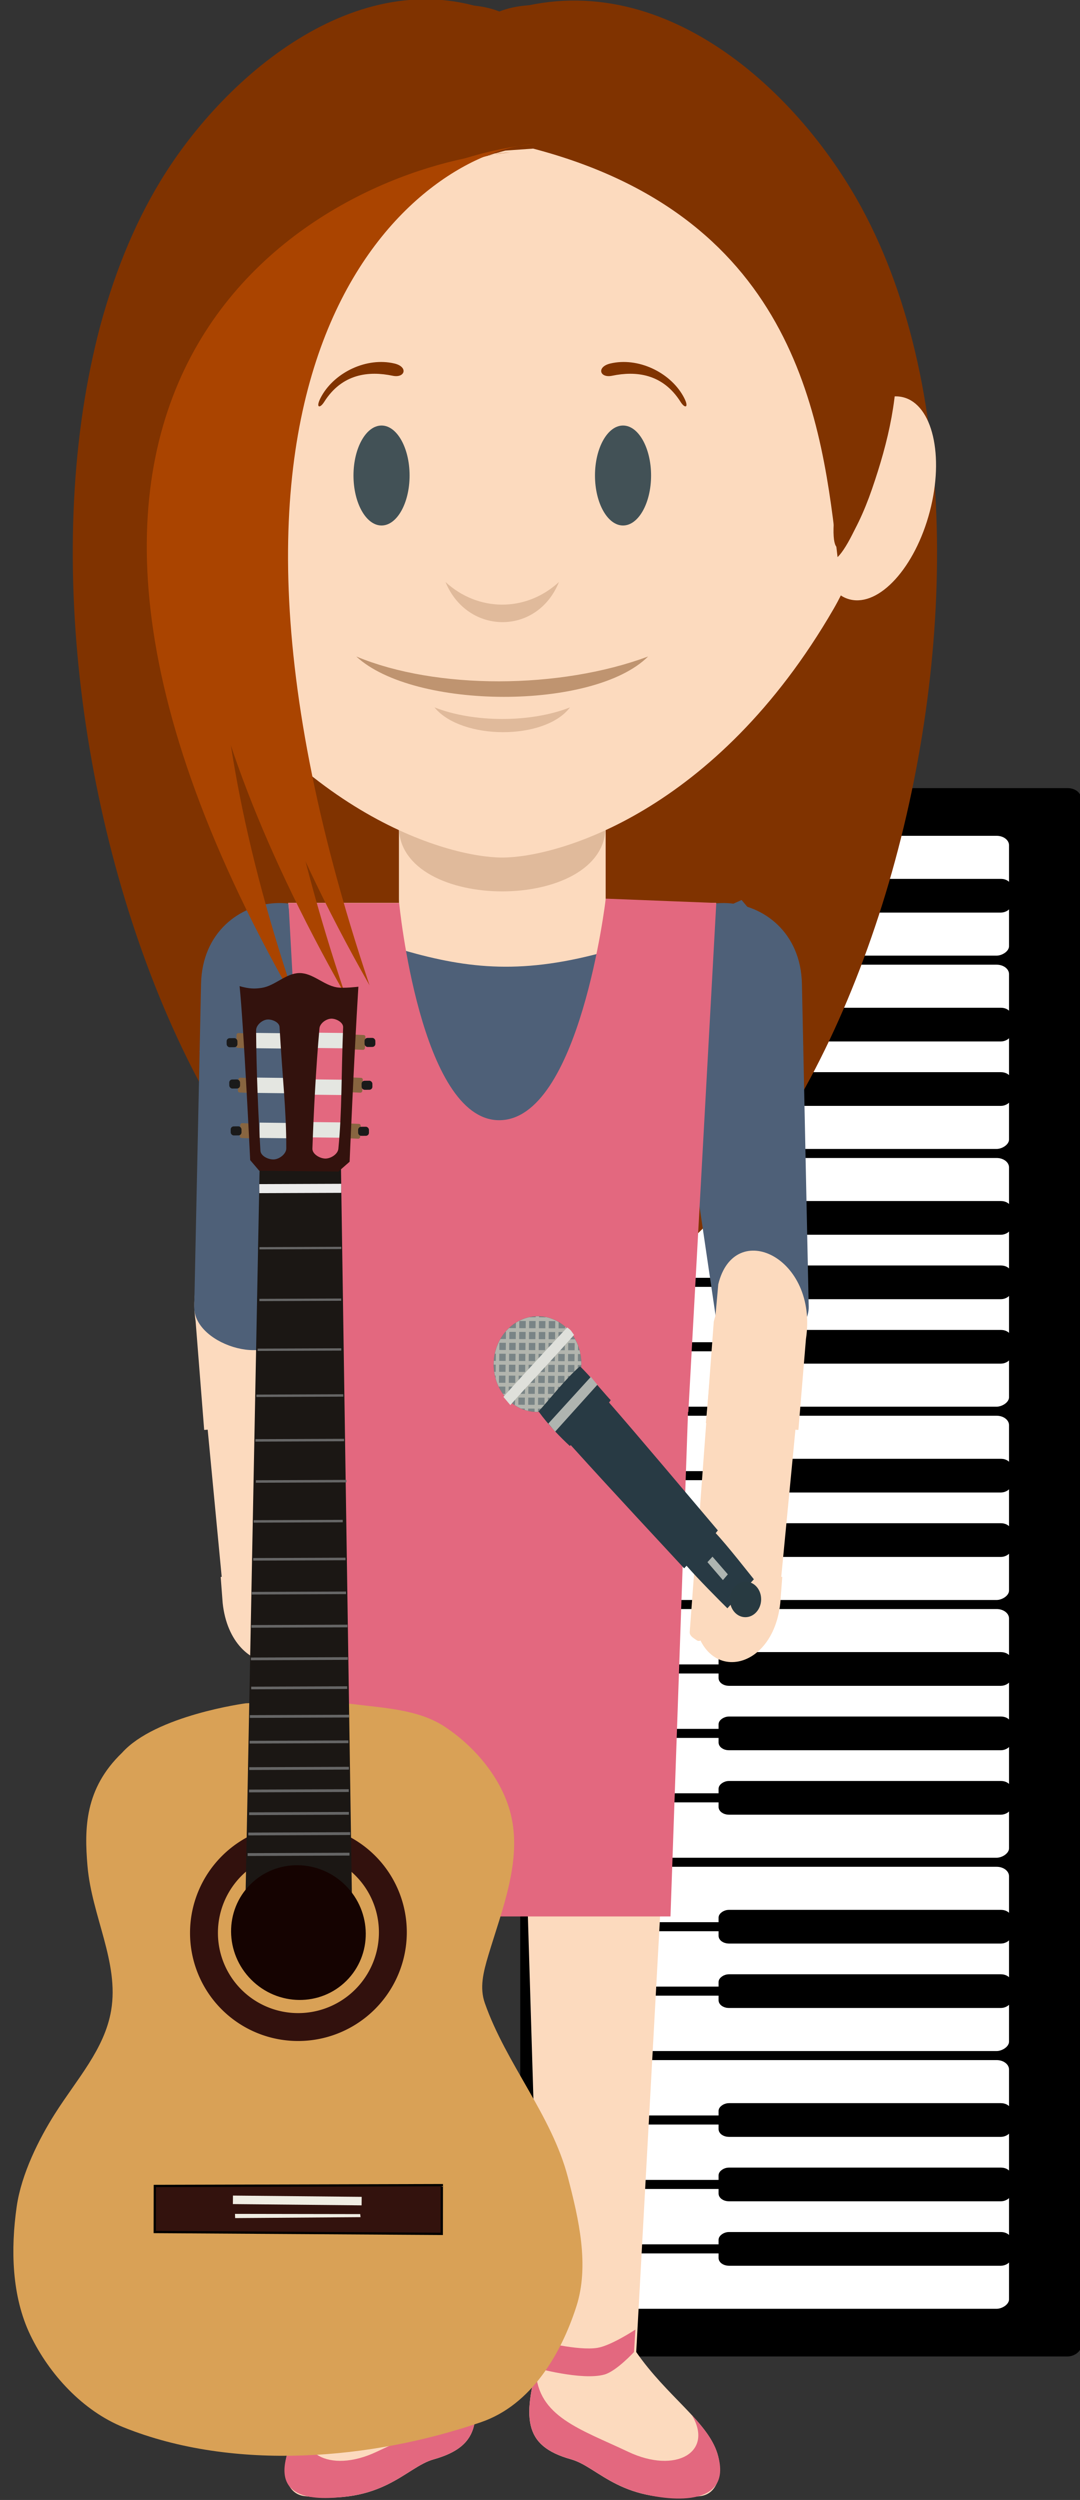 <?xml version="1.0" encoding="UTF-8" standalone="no"?>
<!-- Created with Inkscape (http://www.inkscape.org/) -->

<svg
   xmlns:dc="http://purl.org/dc/elements/1.1/"
   xmlns:cc="http://creativecommons.org/ns#"
   xmlns:rdf="http://www.w3.org/1999/02/22-rdf-syntax-ns#"
   xmlns:svg="http://www.w3.org/2000/svg"
   xmlns="http://www.w3.org/2000/svg"
   xmlns:sodipodi="http://sodipodi.sourceforge.net/DTD/sodipodi-0.dtd"
   xmlns:inkscape="http://www.inkscape.org/namespaces/inkscape"
   width="28.357mm"
   height="65.617mm"
   viewBox="0 0 28.357 65.617"
   version="1.1"
   id="svg8"
   inkscape:version="0.92.1 r"
   sodipodi:docname="lorena.svg"
   inkscape:export-filename="/home/fundacion/Documentos/linda/Megamente/img/quien-soy/ejercicio16/lorena.png"
   inkscape:export-xdpi="96"
   inkscape:export-ydpi="96">
  <rect x="0" y="0" width="28.357" height="65.617" fill="#333333" stroke="none"/>
  <defs
     id="defs2" />
  <sodipodi:namedview
     id="base"
     pagecolor="#ffffff"
     bordercolor="#666666"
     borderopacity="1.0"
     inkscape:pageopacity="0.0"
     inkscape:pageshadow="2"
     inkscape:zoom="1.4142136"
     inkscape:cx="-210.1882"
     inkscape:cy="140.06331"
     inkscape:document-units="mm"
     inkscape:current-layer="layer1"
     showgrid="false"
     fit-margin-top="0"
     fit-margin-left="0"
     fit-margin-right="0"
     fit-margin-bottom="0"
     inkscape:window-width="1366"
     inkscape:window-height="699"
     inkscape:window-x="0"
     inkscape:window-y="32"
     inkscape:window-maximized="1" />
  <g
     inkscape:label="Capa 1"
     inkscape:groupmode="layer"
     id="layer1"
     transform="translate(-38.001,-110.775)">
    <g
       transform="matrix(0.282,0,0,0.282,61.626,39.065)"
       id="layer1-6"
       inkscape:label="Capa 1" />
    <g
       transform="matrix(0.282,0,0,0.282,-56.857,25.696)"
       id="layer1-60"
       inkscape:label="Capa 1" />
    <g
       id="g2882"
       transform="matrix(0.732,0,0,0.732,10.176,47.235)"
       style="stroke-width:0.597">
      <g
         inkscape:label="Capa 1"
         id="layer1-1"
         transform="matrix(0.492,0,0,0.375,-33.651,77.961)"
         style="stroke-width:0.597">
        <g
           id="g4572"
           transform="matrix(0,1.085,-1.085,0,342.264,-37.655)"
           inkscape:export-xdpi="90"
           inkscape:export-ydpi="90"
           style="stroke-width:0.597">
          <rect
             ry="0.895"
             y="108.568"
             x="125.893"
             height="37.679"
             width="138.214"
             id="rect4147"
             style="opacity:1;fill:#000000;fill-opacity:1;stroke:none;stroke-width:2.387;stroke-linejoin:round;stroke-miterlimit:4;stroke-dasharray:none;stroke-dashoffset:0;stroke-opacity:1" />
          <rect
             ry="0.98"
             y="113.255"
             x="129.946"
             height="32.232"
             width="5.179"
             id="rect4149"
             style="opacity:1;fill:#ffffff;fill-opacity:1;stroke:#000000;stroke-width:0.298;stroke-linejoin:round;stroke-miterlimit:4;stroke-dasharray:none;stroke-dashoffset:0;stroke-opacity:1" />
          <rect
             ry="0.98"
             y="113.255"
             x="135.625"
             height="32.232"
             width="5.179"
             id="rect4149-3"
             style="opacity:1;fill:#ffffff;fill-opacity:1;stroke:#000000;stroke-width:0.298;stroke-linejoin:round;stroke-miterlimit:4;stroke-dasharray:none;stroke-dashoffset:0;stroke-opacity:1" />
          <rect
             ry="0.98"
             y="113.255"
             x="141.304"
             height="32.232"
             width="5.179"
             id="rect4149-6"
             style="opacity:1;fill:#ffffff;fill-opacity:1;stroke:#000000;stroke-width:0.298;stroke-linejoin:round;stroke-miterlimit:4;stroke-dasharray:none;stroke-dashoffset:0;stroke-opacity:1" />
          <rect
             ry="0.98"
             y="113.255"
             x="146.982"
             height="32.232"
             width="5.179"
             id="rect4149-7"
             style="opacity:1;fill:#ffffff;fill-opacity:1;stroke:#000000;stroke-width:0.298;stroke-linejoin:round;stroke-miterlimit:4;stroke-dasharray:none;stroke-dashoffset:0;stroke-opacity:1" />
          <rect
             ry="0.98"
             y="113.255"
             x="152.661"
             height="32.232"
             width="5.179"
             id="rect4149-7-5"
             style="opacity:1;fill:#ffffff;fill-opacity:1;stroke:#000000;stroke-width:0.298;stroke-linejoin:round;stroke-miterlimit:4;stroke-dasharray:none;stroke-dashoffset:0;stroke-opacity:1" />
          <rect
             ry="0.98"
             y="113.255"
             x="158.339"
             height="32.232"
             width="5.179"
             id="rect4149-7-6"
             style="opacity:1;fill:#ffffff;fill-opacity:1;stroke:#000000;stroke-width:0.298;stroke-linejoin:round;stroke-miterlimit:4;stroke-dasharray:none;stroke-dashoffset:0;stroke-opacity:1" />
          <rect
             ry="0.98"
             y="113.255"
             x="164.018"
             height="32.232"
             width="5.179"
             id="rect4149-7-2"
             style="opacity:1;fill:#ffffff;fill-opacity:1;stroke:#000000;stroke-width:0.298;stroke-linejoin:round;stroke-miterlimit:4;stroke-dasharray:none;stroke-dashoffset:0;stroke-opacity:1" />
          <rect
             ry="0.98"
             y="113.255"
             x="169.696"
             height="32.232"
             width="5.179"
             id="rect4149-7-9"
             style="opacity:1;fill:#ffffff;fill-opacity:1;stroke:#000000;stroke-width:0.298;stroke-linejoin:round;stroke-miterlimit:4;stroke-dasharray:none;stroke-dashoffset:0;stroke-opacity:1" />
          <rect
             ry="0.98"
             y="113.255"
             x="175.375"
             height="32.232"
             width="5.179"
             id="rect4149-7-1"
             style="opacity:1;fill:#ffffff;fill-opacity:1;stroke:#000000;stroke-width:0.298;stroke-linejoin:round;stroke-miterlimit:4;stroke-dasharray:none;stroke-dashoffset:0;stroke-opacity:1" />
          <rect
             ry="0.98"
             y="113.255"
             x="181.054"
             height="32.232"
             width="5.179"
             id="rect4149-7-27"
             style="opacity:1;fill:#ffffff;fill-opacity:1;stroke:#000000;stroke-width:0.298;stroke-linejoin:round;stroke-miterlimit:4;stroke-dasharray:none;stroke-dashoffset:0;stroke-opacity:1" />
          <rect
             ry="0.98"
             y="113.255"
             x="186.732"
             height="32.232"
             width="5.179"
             id="rect4149-7-0"
             style="opacity:1;fill:#ffffff;fill-opacity:1;stroke:#000000;stroke-width:0.298;stroke-linejoin:round;stroke-miterlimit:4;stroke-dasharray:none;stroke-dashoffset:0;stroke-opacity:1" />
          <rect
             ry="0.98"
             y="113.255"
             x="192.411"
             height="32.232"
             width="5.179"
             id="rect4149-7-93"
             style="opacity:1;fill:#ffffff;fill-opacity:1;stroke:#000000;stroke-width:0.298;stroke-linejoin:round;stroke-miterlimit:4;stroke-dasharray:none;stroke-dashoffset:0;stroke-opacity:1" />
          <rect
             ry="0.98"
             y="113.255"
             x="198.089"
             height="32.232"
             width="5.179"
             id="rect4149-7-60"
             style="opacity:1;fill:#ffffff;fill-opacity:1;stroke:#000000;stroke-width:0.298;stroke-linejoin:round;stroke-miterlimit:4;stroke-dasharray:none;stroke-dashoffset:0;stroke-opacity:1" />
          <rect
             ry="0.98"
             y="113.255"
             x="203.768"
             height="32.232"
             width="5.179"
             id="rect4149-7-62"
             style="opacity:1;fill:#ffffff;fill-opacity:1;stroke:#000000;stroke-width:0.298;stroke-linejoin:round;stroke-miterlimit:4;stroke-dasharray:none;stroke-dashoffset:0;stroke-opacity:1" />
          <rect
             ry="0.98"
             y="113.255"
             x="209.446"
             height="32.232"
             width="5.179"
             id="rect4149-7-61"
             style="opacity:1;fill:#ffffff;fill-opacity:1;stroke:#000000;stroke-width:0.298;stroke-linejoin:round;stroke-miterlimit:4;stroke-dasharray:none;stroke-dashoffset:0;stroke-opacity:1" />
          <rect
             ry="0.98"
             y="113.255"
             x="215.125"
             height="32.232"
             width="5.179"
             id="rect4149-7-8"
             style="opacity:1;fill:#ffffff;fill-opacity:1;stroke:#000000;stroke-width:0.298;stroke-linejoin:round;stroke-miterlimit:4;stroke-dasharray:none;stroke-dashoffset:0;stroke-opacity:1" />
          <rect
             ry="0.98"
             y="113.255"
             x="220.804"
             height="32.232"
             width="5.179"
             id="rect4149-7-7"
             style="opacity:1;fill:#ffffff;fill-opacity:1;stroke:#000000;stroke-width:0.298;stroke-linejoin:round;stroke-miterlimit:4;stroke-dasharray:none;stroke-dashoffset:0;stroke-opacity:1" />
          <rect
             ry="0.98"
             y="113.255"
             x="226.482"
             height="32.232"
             width="5.179"
             id="rect4149-7-92"
             style="opacity:1;fill:#ffffff;fill-opacity:1;stroke:#000000;stroke-width:0.298;stroke-linejoin:round;stroke-miterlimit:4;stroke-dasharray:none;stroke-dashoffset:0;stroke-opacity:1" />
          <rect
             ry="0.98"
             y="113.255"
             x="232.161"
             height="32.232"
             width="5.179"
             id="rect4149-7-02"
             style="opacity:1;fill:#ffffff;fill-opacity:1;stroke:#000000;stroke-width:0.298;stroke-linejoin:round;stroke-miterlimit:4;stroke-dasharray:none;stroke-dashoffset:0;stroke-opacity:1" />
          <rect
             ry="0.98"
             y="113.255"
             x="237.839"
             height="32.232"
             width="5.179"
             id="rect4149-7-3"
             style="opacity:1;fill:#ffffff;fill-opacity:1;stroke:#000000;stroke-width:0.298;stroke-linejoin:round;stroke-miterlimit:4;stroke-dasharray:none;stroke-dashoffset:0;stroke-opacity:1" />
          <rect
             ry="0.98"
             y="113.255"
             x="243.518"
             height="32.232"
             width="5.179"
             id="rect4149-7-75"
             style="opacity:1;fill:#ffffff;fill-opacity:1;stroke:#000000;stroke-width:0.298;stroke-linejoin:round;stroke-miterlimit:4;stroke-dasharray:none;stroke-dashoffset:0;stroke-opacity:1" />
          <rect
             ry="0.98"
             y="113.255"
             x="249.196"
             height="32.232"
             width="5.179"
             id="rect4149-7-922"
             style="opacity:1;fill:#ffffff;fill-opacity:1;stroke:#000000;stroke-width:0.298;stroke-linejoin:round;stroke-miterlimit:4;stroke-dasharray:none;stroke-dashoffset:0;stroke-opacity:1" />
          <rect
             ry="0.98"
             y="113.255"
             x="254.875"
             height="32.232"
             width="5.179"
             id="rect4149-7-89"
             style="opacity:1;fill:#ffffff;fill-opacity:1;stroke:#000000;stroke-width:0.298;stroke-linejoin:round;stroke-miterlimit:4;stroke-dasharray:none;stroke-dashoffset:0;stroke-opacity:1" />
          <rect
             ry="0.533"
             y="113.408"
             x="134.044"
             height="19.359"
             width="2.663"
             id="rect4178-5"
             style="opacity:1;fill:#000000;fill-opacity:1;stroke:#000000;stroke-width:0.308;stroke-linejoin:round;stroke-miterlimit:4;stroke-dasharray:none;stroke-dashoffset:0;stroke-opacity:1" />
          <rect
             ry="0.533"
             y="113.408"
             x="145.401"
             height="19.359"
             width="2.663"
             id="rect4178-5-7"
             style="opacity:1;fill:#000000;fill-opacity:1;stroke:#000000;stroke-width:0.308;stroke-linejoin:round;stroke-miterlimit:4;stroke-dasharray:none;stroke-dashoffset:0;stroke-opacity:1" />
          <rect
             ry="0.533"
             y="113.408"
             x="151.079"
             height="19.359"
             width="2.663"
             id="rect4178-5-3"
             style="opacity:1;fill:#000000;fill-opacity:1;stroke:#000000;stroke-width:0.308;stroke-linejoin:round;stroke-miterlimit:4;stroke-dasharray:none;stroke-dashoffset:0;stroke-opacity:1" />
          <rect
             ry="0.533"
             y="113.408"
             x="162.436"
             height="19.359"
             width="2.663"
             id="rect4178-5-6"
             style="opacity:1;fill:#000000;fill-opacity:1;stroke:#000000;stroke-width:0.308;stroke-linejoin:round;stroke-miterlimit:4;stroke-dasharray:none;stroke-dashoffset:0;stroke-opacity:1" />
          <rect
             ry="0.533"
             y="113.408"
             x="168.115"
             height="19.359"
             width="2.663"
             id="rect4178-5-1"
             style="opacity:1;fill:#000000;fill-opacity:1;stroke:#000000;stroke-width:0.308;stroke-linejoin:round;stroke-miterlimit:4;stroke-dasharray:none;stroke-dashoffset:0;stroke-opacity:1" />
          <rect
             ry="0.533"
             y="113.408"
             x="173.794"
             height="19.359"
             width="2.663"
             id="rect4178-5-2"
             style="opacity:1;fill:#000000;fill-opacity:1;stroke:#000000;stroke-width:0.308;stroke-linejoin:round;stroke-miterlimit:4;stroke-dasharray:none;stroke-dashoffset:0;stroke-opacity:1" />
          <rect
             ry="0.533"
             y="113.408"
             x="185.151"
             height="19.359"
             width="2.663"
             id="rect4178-5-9"
             style="opacity:1;fill:#000000;fill-opacity:1;stroke:#000000;stroke-width:0.308;stroke-linejoin:round;stroke-miterlimit:4;stroke-dasharray:none;stroke-dashoffset:0;stroke-opacity:1" />
          <rect
             ry="0.533"
             y="113.408"
             x="190.829"
             height="19.359"
             width="2.663"
             id="rect4178-5-31"
             style="opacity:1;fill:#000000;fill-opacity:1;stroke:#000000;stroke-width:0.308;stroke-linejoin:round;stroke-miterlimit:4;stroke-dasharray:none;stroke-dashoffset:0;stroke-opacity:1" />
          <rect
             ry="0.533"
             y="113.408"
             x="202.187"
             height="19.359"
             width="2.663"
             id="rect4178-5-94"
             style="opacity:1;fill:#000000;fill-opacity:1;stroke:#000000;stroke-width:0.308;stroke-linejoin:round;stroke-miterlimit:4;stroke-dasharray:none;stroke-dashoffset:0;stroke-opacity:1" />
          <rect
             ry="0.533"
             y="113.408"
             x="207.865"
             height="19.359"
             width="2.663"
             id="rect4178-5-78"
             style="opacity:1;fill:#000000;fill-opacity:1;stroke:#000000;stroke-width:0.308;stroke-linejoin:round;stroke-miterlimit:4;stroke-dasharray:none;stroke-dashoffset:0;stroke-opacity:1" />
          <rect
             ry="0.533"
             y="113.408"
             x="213.544"
             height="19.359"
             width="2.663"
             id="rect4178-5-4"
             style="opacity:1;fill:#000000;fill-opacity:1;stroke:#000000;stroke-width:0.308;stroke-linejoin:round;stroke-miterlimit:4;stroke-dasharray:none;stroke-dashoffset:0;stroke-opacity:1" />
          <rect
             ry="0.533"
             y="113.408"
             x="224.901"
             height="19.359"
             width="2.663"
             id="rect4178-5-5"
             style="opacity:1;fill:#000000;fill-opacity:1;stroke:#000000;stroke-width:0.308;stroke-linejoin:round;stroke-miterlimit:4;stroke-dasharray:none;stroke-dashoffset:0;stroke-opacity:1" />
          <rect
             ry="0.533"
             y="113.408"
             x="230.579"
             height="19.359"
             width="2.663"
             id="rect4178-5-0"
             style="opacity:1;fill:#000000;fill-opacity:1;stroke:#000000;stroke-width:0.308;stroke-linejoin:round;stroke-miterlimit:4;stroke-dasharray:none;stroke-dashoffset:0;stroke-opacity:1" />
          <rect
             ry="0.533"
             y="113.408"
             x="241.937"
             height="19.359"
             width="2.663"
             id="rect4178-5-36"
             style="opacity:1;fill:#000000;fill-opacity:1;stroke:#000000;stroke-width:0.308;stroke-linejoin:round;stroke-miterlimit:4;stroke-dasharray:none;stroke-dashoffset:0;stroke-opacity:1" />
          <rect
             ry="0.533"
             y="113.408"
             x="247.615"
             height="19.359"
             width="2.663"
             id="rect4178-5-10"
             style="opacity:1;fill:#000000;fill-opacity:1;stroke:#000000;stroke-width:0.308;stroke-linejoin:round;stroke-miterlimit:4;stroke-dasharray:none;stroke-dashoffset:0;stroke-opacity:1" />
          <rect
             ry="0.533"
             y="113.408"
             x="253.294"
             height="19.359"
             width="2.663"
             id="rect4178-5-63"
             style="opacity:1;fill:#000000;fill-opacity:1;stroke:#000000;stroke-width:0.308;stroke-linejoin:round;stroke-miterlimit:4;stroke-dasharray:none;stroke-dashoffset:0;stroke-opacity:1" />
        </g>
      </g>
      <g
         id="g300"
         transform="matrix(0.353,0,0,-0.353,48.656,137.83)"
         style="fill:#fcdabe;fill-opacity:1;stroke-width:0.597">
        <path
           d="m 0,0 -1.428,14.593 c -1.634,6.744 -10.128,4.143 -8.85,-4.218 L -9.405,-0.699 -0.002,0 Z"
           style="fill:#fcdabe;fill-opacity:1;fill-rule:evenodd;stroke:none;stroke-width:0.597"
           id="path302"
           inkscape:connector-curvature="0" />
      </g>
      <g
         id="g176"
         transform="matrix(0.353,0,0,-0.353,49.053,143.179)"
         style="stroke-width:0.597">
        <path
           d="m 0,0 -1.891,25.454 c -1.634,6.744 -10.373,5.938 -9.096,-2.424 l 2.31,-24.253 z"
           style="fill:#fcdabe;fill-opacity:1;fill-rule:evenodd;stroke:none;stroke-width:0.597"
           id="path178"
           inkscape:connector-curvature="0" />
      </g>
      <g
         id="g180"
         transform="matrix(0.353,0,0,-0.353,62.947,143.179)"
         style="stroke-width:0.597">
        <path
           d="m 0,0 1.891,25.454 c 1.636,6.744 10.463,6.593 9.185,-1.768 L 8.677,-1.223 Z"
           style="fill:#fcdabe;fill-opacity:1;fill-rule:evenodd;stroke:none;stroke-width:0.597"
           id="path182"
           inkscape:connector-curvature="0" />
      </g>
      <g
         id="g184"
         transform="matrix(0.353,0,0,-0.414,55.893,87.3)"
         style="fill:#803300;fill-opacity:1;stroke-width:0.597">
        <path
           d="m 0,0 c -13.678,4.808 -27.617,-5.024 -34.352,-14.482 -22.28,-31.289 0.191,-99.03 34.735,-99.03 33.892,0 56.878,64.701 36.524,96.701 C 30.243,-6.335 15.881,4.808 0,0"
           style="fill:#803300;fill-opacity:1;fill-rule:evenodd;stroke:none;stroke-width:0.597"
           id="path186"
           inkscape:connector-curvature="0"
           sodipodi:nodetypes="ccscc" />
      </g>
      <g
         id="g188"
         transform="matrix(0.353,0,0,-0.353,50.125,121.704)"
         style="stroke-width:0.597">
        <path
           d="m 0,0 -5.284,-35.936 c -0.644,-4.383 -9.376,-1.982 -9.292,2.069 l 0.691,32.788 C -13.664,9.472 1.457,9.906 0,0"
           style="fill:#4e6078;fill-opacity:1;fill-rule:evenodd;stroke:none;stroke-width:0.597"
           id="path190"
           inkscape:connector-curvature="0" />
      </g>
      <g
         id="g192"
         transform="matrix(0.353,0,0,-0.353,61.875,121.704)"
         style="stroke-width:0.597">
        <path
           d="m 0,0 5.284,-35.936 c 0.644,-4.383 9.376,-1.982 9.292,2.07 L 13.887,-1.079 C 13.665,9.471 -1.457,9.906 0,0"
           style="fill:#4e6078;fill-opacity:1;fill-rule:evenodd;stroke:none;stroke-width:0.597"
           id="path194"
           inkscape:connector-curvature="0" />
      </g>
      <g
         id="g196"
         transform="matrix(0.353,0,0,-0.353,63.696,119.178)"
         style="stroke-width:0.597">
        <path
           d="m 0,0 -8.326,-62.257 h -13.705 -14.2 L -43.465,0 Z"
           style="fill:#fcdabe;fill-opacity:1;fill-rule:evenodd;stroke:none;stroke-width:0.597"
           id="path198"
           inkscape:connector-curvature="0" />
      </g>
      <g
         id="g200"
         transform="matrix(0.353,0,0,-0.353,51.232,171.138)"
         style="stroke-width:0.597">
        <path
           d="m 0,0 c -3.09,-4.474 -7.206,-7.048 -8.235,-10.275 -0.581,-1.826 -0.148,-4.133 1.706,-4.363 7.978,-0.987 10.297,2.933 13.139,3.729 C 11.522,-9.531 11.647,-6.706 9.661,0 7.673,6.706 2.487,4.185 0,0"
           style="fill:#fcdabe;fill-opacity:1;fill-rule:evenodd;stroke:none;stroke-width:0.597"
           id="path202"
           inkscape:connector-curvature="0" />
      </g>
      <g
         id="g204"
         transform="matrix(0.353,0,0,-0.353,49.589,141.142)"
         style="stroke-width:0.597">
        <path
           d="M 0,0 H 36.508 L 31.851,-85.028 H 22.19 l -1.965,64.67 c -0.155,5.128 -3.786,5.158 -3.942,0 l -1.964,-64.67 H 4.658 Z"
           style="fill:#fcdabe;fill-opacity:1;fill-rule:evenodd;stroke:none;stroke-width:0.597"
           id="path206"
           inkscape:connector-curvature="0" />
      </g>
      <g
         id="g208"
         transform="matrix(0.353,0,0,-0.353,63.206,142.909)"
         style="stroke-width:0.597">
        <path
           d="m 0,0 v 0 c -0.352,0.237 -0.793,-0.239 -0.825,-0.656 l -0.46,-6.162 c -0.032,-0.417 0.369,-0.624 0.721,-0.861 V -7.68 c 0.353,-0.237 0.793,0.239 0.825,0.657 l 0.46,6.161 C 0.753,-0.445 0.424,-0.056 0,0"
           style="fill:#fcdabe;fill-opacity:1;fill-rule:evenodd;stroke:none;stroke-width:0.597"
           id="path210"
           inkscape:connector-curvature="0" />
      </g>
      <g
         id="g212"
         transform="matrix(0.353,0,0,-0.353,62.91,143.839)"
         style="stroke-width:0.597">
        <path
           d="M 0,0 0.202,2.65 8.956,1.39 8.755,-1.26 C 7.907,-9.239 -0.993,-9.688 0,0"
           style="fill:#fcdabe;fill-opacity:1;fill-rule:evenodd;stroke:none;stroke-width:0.597"
           id="path214"
           inkscape:connector-curvature="0" />
      </g>
      <g
         id="g216"
         transform="matrix(0.353,0,0,-0.353,56.029,107.276)"
         style="stroke-width:0.597">
        <path
           d="m 0,0 v 0 c 5.778,0 10.504,-4.726 10.504,-10.503 v -22.805 c 0,-5.777 -4.726,-10.503 -10.504,-10.503 -5.776,0 -10.502,4.726 -10.502,10.503 v 22.805 C -10.502,-4.726 -5.776,0 0,0"
           style="fill:#fcdabe;fill-opacity:1;fill-rule:evenodd;stroke:none;stroke-width:0.597"
           id="path218"
           inkscape:connector-curvature="0" />
      </g>
      <g
         id="g220"
         transform="matrix(0.353,0,0,-0.353,59.734,116.444)"
         style="stroke-width:0.597">
        <path
           d="M 0,0 V 0 C 0,-8.77 -21.005,-8.77 -21.005,0 -21.005,8.769 0,8.769 0,0"
           style="fill:#e0ba9b;fill-opacity:1;fill-rule:evenodd;stroke:none;stroke-width:0.597"
           id="path222"
           inkscape:connector-curvature="0" />
      </g>
      <g
         id="g224"
         transform="matrix(0.353,0,0,-0.353,56.029,88.077)"
         style="stroke-width:0.597">
        <path
           d="M 0,0 C -45.955,0 -42.435,-43.08 -33.667,-58.237 -21.701,-78.922 -5.608,-83.499 0,-83.499 c 5.61,0 21.703,4.577 33.669,25.262 C 42.437,-43.08 45.956,0 0,0"
           style="fill:#fcdabe;fill-opacity:1;fill-rule:evenodd;stroke:none;stroke-width:0.597"
           id="path226"
           inkscape:connector-curvature="0" />
      </g>
      <g
         id="g228"
         transform="matrix(0.353,0,0,-0.353,48.793,142.91)"
         style="stroke-width:0.597">
        <path
           d="m 0,0 0.002,0.001 c 0.351,0.238 0.791,-0.239 0.823,-0.656 l 0.46,-6.162 C 1.317,-7.234 0.916,-7.441 0.564,-7.678 v -0.001 c -0.353,-0.237 -0.793,0.239 -0.825,0.657 l -0.46,6.161 C -0.752,-0.444 -0.424,-0.056 0,0"
           style="fill:#fcdabe;fill-opacity:1;fill-rule:evenodd;stroke:none;stroke-width:0.597"
           id="path230"
           inkscape:connector-curvature="0" />
      </g>
      <g
         id="g232"
         transform="matrix(0.353,0,0,-0.353,49.09,143.839)"
         style="stroke-width:0.597">
        <path
           d="M 0,0 -0.2,2.65 -8.956,1.39 -8.755,-1.26 C -7.907,-9.239 0.993,-9.689 0,0"
           style="fill:#fcdabe;fill-opacity:1;fill-rule:evenodd;stroke:none;stroke-width:0.597"
           id="path234"
           inkscape:connector-curvature="0" />
      </g>
      <g
         id="g236"
         transform="matrix(0.353,0,0,-0.353,66.731,121.596)"
         style="stroke-width:0.597">
        <path
           d="m 0,0 0.256,-7.821 -9.868,-3.393 -2.47,-44.19 H -48.59 l -2.432,43.535 -10.08,3.607 8.145,14.306 C -35.104,0.611 -30.276,-3.861 -6,7.143"
           style="fill:#4e6078;fill-opacity:1;fill-rule:evenodd;stroke:none;stroke-width:0.597"
           id="path238"
           inkscape:connector-curvature="0"
           sodipodi:nodetypes="ccccccccc" />
      </g>
      <g
         id="g240"
         transform="matrix(0.353,0,0,-0.353,49.364,137.113)"
         style="fill:#e3687f;fill-opacity:1;stroke-width:0.597">
        <path
           d="M 0,0 2.262,-52.148 H 35.973 L 37.786,0 Z"
           style="fill:#e3687f;fill-opacity:1;fill-rule:evenodd;stroke:none;stroke-width:0.597"
           id="path242"
           inkscape:connector-curvature="0" />
      </g>
      <g
         id="g244"
         transform="matrix(0.353,0,0,-0.353,60.832,171.138)"
         style="stroke-width:0.597">
        <path
           d="m 0,0 c 3.092,-4.474 7.208,-7.048 8.237,-10.275 0.581,-1.826 0.148,-4.133 -1.706,-4.363 -7.979,-0.987 -10.298,2.933 -13.139,3.729 C -11.52,-9.531 -11.645,-6.706 -9.659,0 -7.671,6.706 -2.485,4.185 0,0"
           style="fill:#fcdabe;fill-opacity:1;fill-rule:evenodd;stroke:none;stroke-width:0.597"
           id="path246"
           inkscape:connector-curvature="0" />
      </g>
      <g
         id="g252"
         transform="matrix(0.353,0,0,-0.353,70.405,101.047)"
         style="stroke-width:0.597">
        <path
           d="M 0,0 C -2.988,0.742 -6.619,-3.255 -8.109,-8.928 -9.6,-14.6 -8.385,-19.8 -5.395,-20.542 c 2.988,-0.743 6.619,3.255 8.109,8.928 C 4.205,-5.942 2.99,-0.742 0,0"
           style="fill:#fcdabe;fill-opacity:1;fill-rule:evenodd;stroke:none;stroke-width:0.597"
           id="path254"
           inkscape:connector-curvature="0" />
      </g>
      <g
         id="g256"
         transform="matrix(0.353,0,0,-0.353,60.36,105.646)"
         style="stroke-width:0.597">
        <path
           d="m 0,0 c 1.569,0 2.85,2.28 2.85,5.077 0,2.797 -1.281,5.078 -2.85,5.078 -1.569,0 -2.85,-2.281 -2.85,-5.078 C -2.85,2.28 -1.569,0 0,0"
           style="fill:#425156;fill-opacity:1;fill-rule:evenodd;stroke:none;stroke-width:0.597"
           id="path258"
           inkscape:connector-curvature="0" />
      </g>
      <g
         id="g260"
         transform="matrix(0.353,0,0,-0.353,51.698,105.646)"
         style="stroke-width:0.597">
        <path
           d="m 0,0 c 1.569,0 2.85,2.28 2.85,5.077 0,2.797 -1.281,5.078 -2.85,5.078 -1.569,0 -2.851,-2.281 -2.851,-5.078 C -2.851,2.28 -1.569,0 0,0"
           style="fill:#425156;fill-opacity:1;fill-rule:evenodd;stroke:none;stroke-width:0.597"
           id="path262"
           inkscape:connector-curvature="0" />
      </g>
      <g
         id="g264"
         transform="matrix(0.353,0,0,-0.353,61.26,110.343)"
         style="stroke-width:0.597">
        <path
           d="M 0,0 C -5.526,-5.502 -23.795,-5.431 -29.655,0 -21.523,-3.389 -8.977,-3.339 0,0"
           style="fill:#bf9470;fill-opacity:1;fill-rule:evenodd;stroke:none;stroke-width:0.597"
           id="path266"
           inkscape:connector-curvature="0" />
      </g>
      <g
         id="g268"
         transform="matrix(0.353,0,0,-0.353,58.062,107.672)"
         style="stroke-width:0.597">
        <path
           d="M 0,0 C -2.212,-5.484 -9.317,-5.388 -11.529,0 -8.29,-2.995 -3.414,-3.135 0,0"
           style="fill:#e0ba9b;fill-opacity:1;fill-rule:evenodd;stroke:none;stroke-width:0.597"
           id="path270"
           inkscape:connector-curvature="0" />
      </g>
      <g
         id="g272"
         transform="matrix(0.353,0,0,-0.353,46.278,97.972)"
         style="fill:#803300;fill-opacity:1;stroke-width:0.597">
        <path
           d="m 0,0 c -6.959,-6.098 -6.52,-14.909 -6.048,-21.018 0.474,-6.109 -2.215,-1.798 -3.861,2.992 -1.645,4.79 -2.819,9.617 -2.448,15.023 C -11.989,2.403 3.319,11.057 0,0"
           style="fill:#803300;fill-opacity:1;fill-rule:evenodd;stroke:none;stroke-width:0.597"
           id="path274"
           inkscape:connector-curvature="0" />
      </g>
      <g
         id="g276"
         transform="matrix(0.353,0,0,-0.353,65.794,97.972)"
         style="fill:#803300;fill-opacity:1;stroke-width:0.597">
        <path
           d="m 0,0 c 6.959,-6.098 6.522,-14.909 6.048,-21.018 -0.472,-6.109 2.217,-1.798 3.861,2.992 1.647,4.79 2.819,9.617 2.45,15.023 C 11.991,2.403 -3.318,11.057 0,0"
           style="fill:#803300;fill-opacity:1;fill-rule:evenodd;stroke:none;stroke-width:0.597"
           id="path278"
           inkscape:connector-curvature="0" />
      </g>
      <g
         id="g280"
         transform="matrix(0.353,0,0,-0.353,49.241,173.396)"
         style="stroke-width:0.597">
        <path
           d="m 0,0 c -1.201,-1.3 -2.163,-2.529 -2.591,-3.872 -1.503,-4.717 2.698,-4.841 6.13,-4.398 4.576,0.59 6.485,3.14 8.715,3.764 4.412,1.239 4.962,3.644 3.587,8.982 C 15.652,-0.181 11.296,-1.447 6.46,-3.741 1.623,-6.036 -2.276,-3.764 0,0"
           style="fill:#e3687f;fill-opacity:1;fill-rule:evenodd;stroke:none;stroke-width:0.597"
           id="path282"
           inkscape:connector-curvature="0" />
      </g>
      <g
         id="g284"
         transform="matrix(0.353,0,0,-0.353,62.825,173.396)"
         style="stroke-width:0.597">
        <path
           d="m 0,0 c 1.201,-1.3 2.163,-2.529 2.591,-3.872 1.72,-5.4 -4.411,-4.992 -7.877,-4.053 -3.36,0.911 -5.044,2.881 -6.966,3.419 -4.412,1.239 -4.964,3.644 -3.589,8.982 0.189,-4.657 4.545,-5.923 9.381,-8.217 C -1.623,-6.036 2.276,-3.764 0,0"
           style="fill:#e3687f;fill-opacity:1;fill-rule:evenodd;stroke:none;stroke-width:0.597"
           id="path286"
           inkscape:connector-curvature="0" />
      </g>
      <g
         id="g288"
         transform="matrix(0.353,0,0,-0.353,58.459,112.167)"
         style="stroke-width:0.597">
        <path
           d="M 0,0 C -2.566,-3.388 -11.055,-3.335 -13.776,0 -9.806,-1.571 -3.969,-1.577 0,0"
           style="fill:#e0ba9b;fill-opacity:1;fill-rule:evenodd;stroke:none;stroke-width:0.597"
           id="path290"
           inkscape:connector-curvature="0" />
      </g>
      <g
         id="g292"
         transform="matrix(0.353,0,0,-0.353,59.907,99.837)"
         style="fill:#803300;fill-opacity:1;stroke-width:0.597">
        <path
           d="m 0,0 c 2.795,0.658 6.007,-0.865 7.383,-3.288 0.691,-1.214 0.22,-1.36 -0.249,-0.617 -1.82,2.886 -4.548,3.162 -6.959,2.66 C -1.1,-1.51 -1.43,-0.336 0,0"
           style="fill:#803300;fill-opacity:1;fill-rule:evenodd;stroke:none;stroke-width:0.597"
           id="path294"
           inkscape:connector-curvature="0" />
      </g>
      <g
         id="g296"
         transform="matrix(0.353,0,0,-0.353,52.158,99.837)"
         style="fill:#803300;fill-opacity:1;stroke-width:0.597">
        <path
           d="m 0,0 c -2.795,0.658 -6.007,-0.865 -7.385,-3.288 -0.689,-1.214 -0.218,-1.36 0.251,-0.617 1.82,2.886 4.548,3.162 6.957,2.66 C 1.1,-1.51 1.43,-0.336 0,0"
           style="fill:#803300;fill-opacity:1;fill-rule:evenodd;stroke:none;stroke-width:0.597"
           id="path298"
           inkscape:connector-curvature="0" />
      </g>
      <g
         id="g304"
         transform="matrix(0.353,0,0,-0.353,63.331,137.83)"
         style="fill:#fcdabe;fill-opacity:1;stroke-width:0.597">
        <path
           d="m 0,0 1.262,14.097 c 1.633,6.745 10.185,2.787 8.907,-5.573 L 9.405,-0.699 Z"
           style="fill:#fcdabe;fill-opacity:1;fill-rule:evenodd;stroke:none;stroke-width:0.597"
           id="path306"
           inkscape:connector-curvature="0" />
      </g>
      <g
         id="g308"
         transform="matrix(0.353,0,0,-0.359,48.362,119.181)"
         style="stroke-width:0.597">
        <path
           d="M 0,0 1.666,-29.819 2.84,-50.838 H 40.626 L 41.753,-30.629 43.465,0 32.235,0.432 c 0,0 -2.656,-22.213 -10.875,-22.13 C 13.38,-21.617 11.239,0 11.239,0 Z"
           style="fill:#e3687f;fill-opacity:1;fill-rule:evenodd;stroke:none;stroke-width:0.597"
           id="path310"
           inkscape:connector-curvature="0"
           sodipodi:nodetypes="cccccccacc" />
      </g>
      <g
         id="g312"
         transform="matrix(0.375,0,0,-0.43,55.924,93.129)"
         style="fill:#803300;stroke-width:0.597">
        <path
           d="m 3.229,2.32 c 25.475,-5.826 27.669,-23.098 29.122,-34.068 1.879,1.579 5.474,10.002 5.386,15.346 C 37.591,-7.499 34.689,-1.73 27.259,4.524 19.164,11.34 6.252,15.928 0,13.751 -6.252,15.928 -19.164,11.34 -27.259,4.524 c -7.43,-6.254 -12.231,-16.829 -12.377,-25.732 -0.088,-5.344 5.596,-11.447 7.475,-13.026 1.453,10.97 7.258,30.562 32.731,36.388"
           style="fill:#803300;fill-opacity:1;fill-rule:evenodd;stroke:none;stroke-width:0.597"
           id="path314"
           inkscape:connector-curvature="0"
           sodipodi:nodetypes="ccccccccc" />
      </g>
      <g
         id="g316"
         transform="matrix(0.353,0,0,-0.353,48.534,122.453)"
         style="fill:#aa4400;stroke-width:0.597">
        <path
           d="m 0,0 c -22.253,66.233 10.575,84.984 21.308,85.508 -17.892,-1.717 -57.722,-21.754 -21.451,-85.651"
           style="fill:#aa4400;fill-opacity:1;fill-rule:evenodd;stroke:none;stroke-width:0.597"
           id="path318"
           inkscape:connector-curvature="0"
           sodipodi:nodetypes="ccc" />
      </g>
      <g
         id="g320"
         transform="matrix(-0.353,0,0,-0.353,50.385,122.453)"
         style="fill:#aa4400;stroke-width:0.597">
        <path
           d="M -16.808,85.508 C 1.084,83.791 36.272,63.897 -0.036,-0.071 22.182,66.09 -6.074,84.984 -16.808,85.508 Z"
           style="fill:#aa4400;fill-opacity:1;fill-rule:evenodd;stroke:none;stroke-width:0.597"
           id="path322"
           inkscape:connector-curvature="0"
           sodipodi:nodetypes="ccc" />
      </g>
      <path
         style="fill:#e3687f;fill-opacity:1;fill-rule:evenodd;stroke:none;stroke-width:0.597px;stroke-linecap:butt;stroke-linejoin:miter;stroke-opacity:1"
         d="m 395.611,517.724 c 0,0 -6.051,1.707 -8.929,0.893 -1.512,-0.428 -3.75,-2.857 -3.75,-2.857 l -0.179,-2.857 c 0,0 3.062,2.028 4.821,2.321 2.483,0.414 7.5,-0.893 7.5,-0.893 z"
         id="path13145"
         inkscape:connector-curvature="0"
         sodipodi:nodetypes="caccacc"
         transform="matrix(0.282,0,0,0.282,-56.857,25.696)" />
      <path
         style="fill:#e3687f;fill-opacity:1;fill-rule:evenodd;stroke:none;stroke-width:0.597px;stroke-linecap:butt;stroke-linejoin:miter;stroke-opacity:1"
         d="m 404.38,517.724 c 0,0 6.051,1.707 8.929,0.893 1.512,-0.428 3.75,-2.857 3.75,-2.857 l 0.179,-2.857 c 0,0 -3.062,2.028 -4.821,2.321 -2.483,0.414 -7.5,-0.893 -7.5,-0.893 z"
         id="path13145-3"
         inkscape:connector-curvature="0"
         sodipodi:nodetypes="caccacc"
         transform="matrix(0.282,0,0,0.282,-56.857,25.696)" />
      <path
         d="m 404.389,235.009 c -22.365,2.146 -66.35,27.014 -20.966,106.974 -27.772,-82.702 7.548,-106.319 20.966,-106.974 z"
         style="fill:#aa4400;fill-opacity:1;fill-rule:evenodd;stroke:none;stroke-width:0.597"
         id="path322-6"
         inkscape:connector-curvature="0"
         sodipodi:nodetypes="ccc"
         transform="matrix(0.282,0,0,0.282,-56.857,25.696)" />
      <g
         inkscape:label="Capa 1"
         id="layer1-5"
         transform="matrix(0.088,3.4424212e-4,-8.8973157e-4,0.077,155.287,98.992)"
         style="stroke-width:0.597">
        <g
           id="g4391"
           transform="matrix(-0.276,0,0,0.351,-1272.37,388.886)"
           style="stroke-width:0.597">
          <ellipse
             ry="63.398"
             rx="64.66"
             cy="264.948"
             cx="-592.96"
             id="path4147"
             style="color:#000000;clip-rule:nonzero;display:inline;overflow:visible;visibility:visible;opacity:1;isolation:auto;mix-blend-mode:normal;color-interpolation:sRGB;color-interpolation-filters:linearRGB;solid-color:#000000;solid-opacity:1;fill:#798486;fill-opacity:1;fill-rule:nonzero;stroke:#71716f;stroke-width:0.256;stroke-linecap:round;stroke-linejoin:round;stroke-miterlimit:4;stroke-dasharray:none;stroke-dashoffset:0;stroke-opacity:1;color-rendering:auto;image-rendering:auto;shape-rendering:auto;text-rendering:auto;enable-background:accumulate" />
          <path
             id="path4149"
             d="m -592.959,201.551 a 64.66,63.398 0 0 0 -1.49,0.051 v 1.248 h -9.521 v -0.373 a 64.66,63.398 0 0 0 -19.521,6.648 v 8.246 h -9.52 v -2.182 a 64.66,63.398 0 0 0 -7.756,7.182 h 2.756 v 9.52 h -9.521 v -0.811 a 64.66,63.398 0 0 0 -5,9.227 v 6.105 h -2.252 a 64.66,63.398 0 0 0 -1.301,5 h 3.553 v 9.521 h -4.881 a 64.66,63.398 0 0 0 -0.205,4.016 64.66,63.398 0 0 0 0.035,0.984 h 5.051 v 9.52 h -4.18 a 64.66,63.398 0 0 0 1.117,5 h 3.062 v 8.984 a 64.66,63.398 0 0 0 5,9.484 v -3.947 h 9.521 v 9.521 h -5.473 a 64.66,63.398 0 0 0 4.555,5 h 0.918 v 0.838 a 64.66,63.398 0 0 0 5,4.299 v -5.137 h 9.52 v 9.521 h -3.074 a 64.66,63.398 0 0 0 10.316,5 h 7.279 v 2.271 a 64.66,63.398 0 0 0 5,1.064 v -3.336 h 9.521 v 4.256 a 64.66,63.398 0 0 0 1.49,0.072 64.66,63.398 0 0 0 3.51,-0.121 v -4.207 h 9.521 v 2.957 a 64.66,63.398 0 0 0 5,-1.178 v -1.779 h 5.443 a 64.66,63.398 0 0 0 10.176,-5 h -1.1 v -9.521 h 9.521 v 3.496 a 64.66,63.398 0 0 0 8.387,-8.496 h -3.387 v -9.521 h 9.521 v 0.607 a 64.66,63.398 0 0 0 5,-11.422 v -3.707 h 1.02 a 64.66,63.398 0 0 0 1.08,-5 h -2.1 v -9.52 h 3.016 a 64.66,63.398 0 0 0 0.051,-0.984 64.66,63.398 0 0 0 -0.145,-4.016 h -2.922 v -9.521 h 1.492 a 64.66,63.398 0 0 0 -1.318,-5 h -0.174 v -0.516 a 64.66,63.398 0 0 0 -6.486,-14.006 h -8.035 v -9.52 h 0.738 a 64.66,63.398 0 0 0 -5.738,-5.531 v 0.531 h -9.521 v -7.127 a 64.66,63.398 0 0 0 -19.564,-7.395 h -9.477 v -1.127 a 64.66,63.398 0 0 0 -3.51,-0.172 z m -25.533,6.299 h 9.521 v 9.521 h -9.521 z m 14.521,0 h 9.521 v 9.521 h -9.521 z m 14.521,0 h 9.521 v 9.521 h -9.521 z m 14.521,0 h 9.52 v 9.521 h -9.52 z m -58.084,14.521 h 9.52 v 9.52 h -9.52 z m 14.52,0 h 9.521 v 9.52 h -9.521 z m 14.521,0 h 9.521 v 9.52 h -9.521 z m 14.521,0 h 9.521 v 9.52 h -9.521 z m 14.521,0 h 9.52 v 9.52 h -9.52 z m 14.52,0 h 9.521 v 9.52 h -9.521 z m -87.125,14.52 h 9.521 v 9.521 h -9.521 z m 14.521,0 h 9.52 v 9.521 h -9.52 z m 14.52,0 h 9.521 v 9.521 h -9.521 z m 14.521,0 h 9.521 v 9.521 h -9.521 z m 14.521,0 h 9.521 v 9.521 h -9.521 z m 14.521,0 h 9.52 v 9.521 h -9.52 z m 14.52,0 h 9.521 v 9.521 h -9.521 z m 14.521,0 h 9.521 v 9.521 h -9.521 z m -101.646,14.521 h 9.521 v 9.521 h -9.521 z m 14.521,0 h 9.52 v 9.521 h -9.52 z m 14.52,0 h 9.521 v 9.521 h -9.521 z m 14.521,0 h 9.521 v 9.521 h -9.521 z m 14.521,0 h 9.521 v 9.521 h -9.521 z m 14.521,0 h 9.52 v 9.521 h -9.52 z m 14.52,0 h 9.521 v 9.521 h -9.521 z m 14.521,0 h 9.521 v 9.521 h -9.521 z m -101.646,14.521 h 9.521 v 9.52 h -9.521 z m 14.521,0 h 9.52 v 9.52 h -9.52 z m 14.52,0 h 9.521 v 9.52 h -9.521 z m 14.521,0 h 9.521 v 9.52 h -9.521 z m 14.521,0 h 9.521 v 9.52 h -9.521 z m 14.521,0 h 9.52 v 9.52 h -9.52 z m 14.52,0 h 9.521 v 9.52 h -9.521 z m 14.521,0 h 9.521 v 9.52 h -9.521 z m -101.646,14.52 h 9.521 v 9.521 h -9.521 z m 14.521,0 h 9.52 v 9.521 h -9.52 z m 14.52,0 h 9.521 v 9.521 h -9.521 z m 14.521,0 h 9.521 v 9.521 h -9.521 z m 14.521,0 h 9.521 v 9.521 h -9.521 z m 14.521,0 h 9.52 v 9.521 h -9.52 z m 14.52,0 h 9.521 v 9.521 h -9.521 z m 14.521,0 h 9.521 v 9.521 h -9.521 z m -87.125,14.521 h 9.52 v 9.521 h -9.52 z m 14.52,0 h 9.521 v 9.521 h -9.521 z m 14.521,0 h 9.521 v 9.521 h -9.521 z m 14.521,0 h 9.521 v 9.521 h -9.521 z m 14.521,0 h 9.52 v 9.521 h -9.52 z m 14.52,0 h 9.521 v 9.521 h -9.521 z m -58.084,14.521 h 9.521 v 9.521 h -9.521 z m 14.521,0 h 9.521 v 9.521 h -9.521 z m 14.521,0 h 9.521 v 9.521 h -9.521 z m 14.521,0 h 9.52 v 9.521 h -9.52 z"
             style="color:#000000;font-style:normal;font-variant:normal;font-weight:normal;font-stretch:normal;font-size:medium;line-height:normal;font-family:sans-serif;text-indent:0;text-align:start;text-decoration:none;text-decoration-line:none;text-decoration-style:solid;text-decoration-color:#000000;letter-spacing:normal;word-spacing:normal;text-transform:none;writing-mode:lr-tb;direction:ltr;baseline-shift:baseline;text-anchor:start;white-space:normal;clip-rule:nonzero;display:inline;overflow:visible;visibility:visible;opacity:1;isolation:auto;mix-blend-mode:normal;color-interpolation:sRGB;color-interpolation-filters:linearRGB;solid-color:#000000;solid-opacity:1;fill:#b2b5ae;fill-opacity:1;fill-rule:evenodd;stroke:none;stroke-width:2.984;stroke-linecap:butt;stroke-linejoin:miter;stroke-miterlimit:4;stroke-dasharray:none;stroke-dashoffset:0;stroke-opacity:1;color-rendering:auto;image-rendering:auto;shape-rendering:auto;text-rendering:auto;enable-background:accumulate"
             inkscape:connector-curvature="0" />
          <path
             sodipodi:nodetypes="ccccc"
             inkscape:connector-curvature="0"
             id="path4377"
             d="m -701.786,312.362 c 2.5,-1.429 33.973,-35.137 46.071,-44.643 20.511,15.896 44.682,44.49 60.357,60 -14.043,17.351 -33.362,34.852 -46.786,45.714 -14.84,-13.372 -48.924,-46.533 -59.643,-61.071 z"
             style="fill:#283a44;fill-opacity:1;fill-rule:evenodd;stroke:none;stroke-width:0.597px;stroke-linecap:butt;stroke-linejoin:miter;stroke-opacity:1" />
          <path
             sodipodi:nodetypes="ccccc"
             inkscape:connector-curvature="0"
             id="path4379"
             d="m -862.165,484.656 c 40.726,-42.521 122.439,-128.22 163.14,-169.348 24.38,23.371 42.492,41.015 56.063,56.464 -68.563,67.098 -139.789,134.254 -170.084,163.392 -19.644,-19.855 -27.345,-25.003 -49.119,-50.508 z"
             style="fill:#283a44;fill-opacity:1;fill-rule:evenodd;stroke:none;stroke-width:0.597px;stroke-linecap:butt;stroke-linejoin:miter;stroke-opacity:1" />
          <path
             sodipodi:nodetypes="ccccc"
             inkscape:connector-curvature="0"
             id="path4381"
             d="m -916.208,549.306 c 4.304,-4.542 40.58,-45.734 57.831,-61.619 19.735,15.998 32.41,28.002 42.174,43.689 -17.226,17.455 -48.326,45.184 -61.367,56.569 -6.66,-6.586 -38.638,-38.638 -38.638,-38.638 z"
             style="fill:#283a44;fill-opacity:1;fill-rule:evenodd;stroke:none;stroke-width:0.597px;stroke-linecap:butt;stroke-linejoin:miter;stroke-opacity:1" />
          <ellipse
             ry="23.576"
             rx="23.071"
             cy="576.075"
             cx="-904.213"
             id="path4383"
             style="color:#000000;clip-rule:nonzero;display:inline;overflow:visible;visibility:visible;opacity:1;isolation:auto;mix-blend-mode:normal;color-interpolation:sRGB;color-interpolation-filters:linearRGB;solid-color:#000000;solid-opacity:1;fill:#283a41;fill-opacity:1;fill-rule:nonzero;stroke:none;stroke-width:0.312;stroke-linecap:round;stroke-linejoin:round;stroke-miterlimit:4;stroke-dasharray:none;stroke-dashoffset:0;stroke-opacity:1;color-rendering:auto;image-rendering:auto;shape-rendering:auto;text-rendering:auto;enable-background:accumulate" />
          <path
             inkscape:connector-curvature="0"
             id="path4387"
             d="m -681.786,292.005 9.821,-10.357 61.964,62.143 -10.179,10.714 z"
             style="fill:#afb4b0;fill-opacity:1;fill-rule:evenodd;stroke:none;stroke-width:0.597px;stroke-linecap:butt;stroke-linejoin:miter;stroke-opacity:1" />
          <path
             sodipodi:nodetypes="ccccc"
             inkscape:connector-curvature="0"
             id="path4389"
             d="m -646.498,226.057 c 3.587,-3.975 3.788,-6.061 10.228,-9.849 1.01,0.758 64.251,62.641 93.06,92.429 l -10.354,10.859 c -28.926,-29.894 -47.694,-47.013 -92.934,-93.439 z"
             style="fill:#dfe0db;fill-opacity:1;fill-rule:evenodd;stroke:none;stroke-width:0.597px;stroke-linecap:butt;stroke-linejoin:miter;stroke-opacity:1" />
          <path
             inkscape:connector-curvature="0"
             id="path4385"
             d="m -877.669,542.895 22.977,-23.38 7.36,7.306 -23.157,23.745 z"
             style="fill:#aeb5b1;fill-opacity:1;fill-rule:evenodd;stroke:none;stroke-width:0.605px;stroke-linecap:butt;stroke-linejoin:miter;stroke-opacity:1" />
        </g>
      </g>
      <g
         inkscape:label="Capa 1"
         id="layer1-7"
         transform="matrix(0.276,-0.275,0.275,0.276,5.787,-226.317)"
         style="stroke-width:0.597">
        <g
           id="g4599"
           transform="matrix(0.349,0,0,0.349,-429.289,532.494)"
           style="stroke-width:0.597">
          <path
             sodipodi:nodetypes="sasccaaassaasaaas"
             inkscape:connector-curvature="0"
             id="path4147-0"
             d="m -610.637,677.848 c 10.647,-2.413 21.36,-2.828 29.799,-8.839 10.489,-7.471 13.949,-21.245 22.49,-31.412 6.371,-7.584 13.844,-14.948 27.512,-14.698 13.248,-0.751 32.325,13.785 32.325,13.785 0,0 14.224,12.832 20.078,20.352 5.042,6.477 11.088,13.027 12.752,21.065 1.95,9.426 1.013,20.347 -3.923,28.611 -6.44,10.782 -19.39,16.232 -30.438,22.203 -4.197,2.269 -7.739,4.435 -9.581,8.28 -7.331,15.304 -8.351,33.364 -16.907,48.018 -5.743,9.835 -12.361,20.512 -22.489,25.723 -11.702,6.021 -26.717,9.972 -39.291,3.862 -27.272,-13.251 -55.409,-36.7 -67.785,-65.608 -4.539,-10.602 -4.046,-23.707 -0.253,-34.598 3.732,-10.714 12.275,-19.693 21.339,-26.516 7.038,-5.298 16.93,-8.542 24.37,-10.228 z"
             style="fill:#d9a156;fill-opacity:1;fill-rule:evenodd;stroke:none;stroke-width:0.597px;stroke-linecap:butt;stroke-linejoin:miter;stroke-opacity:1" />
          <path
             inkscape:connector-curvature="0"
             id="path4149-9"
             d="m -613.92,718.507 8.586,-8.586 53.791,53.286 -9.091,9.091 z"
             style="fill:#33120d;fill-opacity:1;fill-rule:evenodd;stroke:#000000;stroke-width:0.597px;stroke-linecap:butt;stroke-linejoin:miter;stroke-opacity:1" />
          <g
             id="g4170"
             style="stroke-width:0.597">
            <rect
               style="opacity:1;fill:#f0ede3;fill-opacity:1;stroke:none;stroke-width:0.597;stroke-linejoin:round;stroke-miterlimit:4;stroke-dasharray:none;stroke-dashoffset:0;stroke-opacity:1"
               id="rect4151"
               width="33.96"
               height="2.244"
               x="102.169"
               y="931.719"
               transform="rotate(45.467)" />
            <path
               style="fill:#f0ede3;fill-opacity:1;fill-rule:evenodd;stroke:none;stroke-width:0.298;stroke-linecap:butt;stroke-linejoin:miter;stroke-miterlimit:4;stroke-dasharray:none;stroke-opacity:1"
               d="m -596.306,730.881 0.758,-0.821 23.36,23.36 -0.505,0.631 z"
               id="path4168"
               inkscape:connector-curvature="0"
               sodipodi:nodetypes="ccccc" />
          </g>
          <path
             id="path4174"
             d="m -531.34,660.781 a 28.636,28.546 0 0 0 -28.635,28.545 28.636,28.546 0 0 0 28.635,28.547 28.636,28.546 0 0 0 28.637,-28.547 28.636,28.546 0 0 0 -28.637,-28.545 z m 0,7.346 a 21.266,21.2 0 0 1 21.268,21.199 21.266,21.2 0 0 1 -21.268,21.201 21.266,21.2 0 0 1 -21.266,-21.201 21.266,21.2 0 0 1 21.266,-21.199 z"
             style="color:#000000;clip-rule:nonzero;display:inline;overflow:visible;visibility:visible;opacity:1;isolation:auto;mix-blend-mode:normal;color-interpolation:sRGB;color-interpolation-filters:linearRGB;solid-color:#000000;solid-opacity:1;fill:#32110d;fill-opacity:1;fill-rule:nonzero;stroke:none;stroke-width:0.299;stroke-linecap:round;stroke-linejoin:round;stroke-miterlimit:4;stroke-dasharray:none;stroke-dashoffset:0;stroke-opacity:1;color-rendering:auto;image-rendering:auto;shape-rendering:auto;text-rendering:auto;enable-background:accumulate"
             inkscape:connector-curvature="0" />
          <g
             id="g4334"
             style="stroke-width:0.597">
            <path
               style="fill:#1b1714;fill-opacity:1;fill-rule:evenodd;stroke:none;stroke-width:0.597px;stroke-linecap:butt;stroke-linejoin:miter;stroke-opacity:1"
               d="m -538.929,677.005 142.411,-137.5 15.446,14.911 -138.214,142.946 z"
               id="path4198"
               inkscape:connector-curvature="0"
               sodipodi:nodetypes="ccccc" />
            <path
               style="fill:#cccccc;fill-rule:evenodd;stroke:#ececec;stroke-width:2.387;stroke-linecap:butt;stroke-linejoin:miter;stroke-miterlimit:4;stroke-dasharray:none;stroke-opacity:1"
               d="m -400.179,543.076 15.357,15.179 -0.179,-0.179"
               id="path4200"
               inkscape:connector-curvature="0"
               sodipodi:nodetypes="ccc" />
            <path
               style="fill:#cccccc;fill-rule:evenodd;stroke:#666666;stroke-width:0.597px;stroke-linecap:butt;stroke-linejoin:miter;stroke-opacity:1"
               d="m -411.251,554.237 15.357,15.179 -0.179,-0.179"
               id="path4200-7"
               inkscape:connector-curvature="0"
               sodipodi:nodetypes="ccc" />
            <path
               style="fill:#cccccc;fill-rule:evenodd;stroke:#666666;stroke-width:0.597px;stroke-linecap:butt;stroke-linejoin:miter;stroke-opacity:1"
               d="m -420.894,563.88 15.357,15.179 -0.179,-0.179"
               id="path4200-7-5"
               inkscape:connector-curvature="0"
               sodipodi:nodetypes="ccc" />
            <path
               style="fill:#cccccc;fill-rule:evenodd;stroke:#666666;stroke-width:0.61px;stroke-linecap:butt;stroke-linejoin:miter;stroke-opacity:1"
               d="m -430.488,572.861 15.699,15.516 -0.183,-0.183"
               id="path4200-7-3"
               inkscape:connector-curvature="0"
               sodipodi:nodetypes="ccc" />
            <path
               style="fill:#cccccc;fill-rule:evenodd;stroke:#666666;stroke-width:0.633px;stroke-linecap:butt;stroke-linejoin:miter;stroke-opacity:1"
               d="m -439.282,581.23 16.302,16.112 -0.19,-0.19"
               id="path4200-7-56"
               inkscape:connector-curvature="0"
               sodipodi:nodetypes="ccc" />
            <path
               style="fill:#cccccc;fill-rule:evenodd;stroke:#666666;stroke-width:0.647px;stroke-linecap:butt;stroke-linejoin:miter;stroke-opacity:1"
               d="m -447.766,589.376 16.638,16.444 -0.193,-0.193"
               id="path4200-7-2"
               inkscape:connector-curvature="0"
               sodipodi:nodetypes="ccc" />
            <path
               style="fill:#cccccc;fill-rule:evenodd;stroke:#666666;stroke-width:0.66px;stroke-linecap:butt;stroke-linejoin:miter;stroke-opacity:1"
               d="m -455.339,597.132 16.997,16.799 -0.198,-0.198"
               id="path4200-7-9"
               inkscape:connector-curvature="0"
               sodipodi:nodetypes="ccc" />
            <path
               style="fill:#cccccc;fill-rule:evenodd;stroke:#666666;stroke-width:0.65px;stroke-linecap:butt;stroke-linejoin:miter;stroke-opacity:1"
               d="m -463.184,604.176 16.723,16.529 -0.194,-0.194"
               id="path4200-7-1"
               inkscape:connector-curvature="0"
               sodipodi:nodetypes="ccc" />
            <path
               style="fill:#cccccc;fill-rule:evenodd;stroke:#666666;stroke-width:0.673px;stroke-linecap:butt;stroke-linejoin:miter;stroke-opacity:1"
               d="m -470.315,611.186 17.321,17.119 -0.201,-0.201"
               id="path4200-7-27"
               inkscape:connector-curvature="0"
               sodipodi:nodetypes="ccc" />
            <path
               style="fill:#cccccc;fill-rule:evenodd;stroke:#666666;stroke-width:0.687px;stroke-linecap:butt;stroke-linejoin:miter;stroke-opacity:1"
               d="m -476.888,617.249 17.687,17.481 -0.206,-0.206"
               id="path4200-7-0"
               inkscape:connector-curvature="0"
               sodipodi:nodetypes="ccc" />
            <path
               style="fill:#cccccc;fill-rule:evenodd;stroke:#666666;stroke-width:0.7px;stroke-linecap:butt;stroke-linejoin:miter;stroke-opacity:1"
               d="m -483.131,623.376 18.014,17.804 -0.209,-0.209"
               id="path4200-7-93"
               inkscape:connector-curvature="0"
               sodipodi:nodetypes="ccc" />
            <path
               style="fill:#cccccc;fill-rule:evenodd;stroke:#666666;stroke-width:0.707px;stroke-linecap:butt;stroke-linejoin:miter;stroke-opacity:1"
               d="m -489.282,629.351 18.191,17.979 -0.212,-0.212"
               id="path4200-7-6"
               inkscape:connector-curvature="0"
               sodipodi:nodetypes="ccc" />
            <path
               style="fill:#cccccc;fill-rule:evenodd;stroke:#666666;stroke-width:0.7px;stroke-linecap:butt;stroke-linejoin:miter;stroke-opacity:1"
               d="m -494.639,634.845 18.01,17.801 -0.209,-0.209"
               id="path4200-7-06"
               inkscape:connector-curvature="0"
               sodipodi:nodetypes="ccc" />
            <path
               style="fill:#cccccc;fill-rule:evenodd;stroke:#666666;stroke-width:0.724px;stroke-linecap:butt;stroke-linejoin:miter;stroke-opacity:1"
               d="m -500.201,639.92 18.636,18.42 -0.217,-0.217"
               id="path4200-7-26"
               inkscape:connector-curvature="0"
               sodipodi:nodetypes="ccc" />
            <path
               style="fill:#cccccc;fill-rule:evenodd;stroke:#666666;stroke-width:0.72px;stroke-linecap:butt;stroke-linejoin:miter;stroke-opacity:1"
               d="m -505.018,644.675 18.528,18.312 -0.215,-0.215"
               id="path4200-7-18"
               inkscape:connector-curvature="0"
               sodipodi:nodetypes="ccc" />
            <path
               style="fill:#cccccc;fill-rule:evenodd;stroke:#666666;stroke-width:0.727px;stroke-linecap:butt;stroke-linejoin:miter;stroke-opacity:1"
               d="m -510.011,649.536 18.703,18.486 -0.217,-0.217"
               id="path4200-7-7"
               inkscape:connector-curvature="0"
               sodipodi:nodetypes="ccc" />
            <path
               style="fill:#cccccc;fill-rule:evenodd;stroke:#666666;stroke-width:0.727px;stroke-linecap:butt;stroke-linejoin:miter;stroke-opacity:1"
               d="m -514.214,653.679 18.715,18.498 -0.218,-0.218"
               id="path4200-7-92"
               inkscape:connector-curvature="0"
               sodipodi:nodetypes="ccc" />
            <path
               style="fill:#cccccc;fill-rule:evenodd;stroke:#666666;stroke-width:0.728px;stroke-linecap:butt;stroke-linejoin:miter;stroke-opacity:1"
               d="m -518.431,657.944 18.723,18.505 -0.218,-0.218"
               id="path4200-7-02"
               inkscape:connector-curvature="0"
               sodipodi:nodetypes="ccc" />
            <path
               style="fill:#cccccc;fill-rule:evenodd;stroke:#666666;stroke-width:0.743px;stroke-linecap:butt;stroke-linejoin:miter;stroke-opacity:1"
               d="m -522.358,661.578 19.113,18.891 -0.222,-0.222"
               id="path4200-7-37"
               inkscape:connector-curvature="0"
               sodipodi:nodetypes="ccc" />
            <path
               style="fill:#cccccc;fill-rule:evenodd;stroke:#666666;stroke-width:0.743px;stroke-linecap:butt;stroke-linejoin:miter;stroke-opacity:1"
               d="m -526.307,665.295 19.113,18.891 -0.222,-0.222"
               id="path4200-7-59"
               inkscape:connector-curvature="0"
               sodipodi:nodetypes="ccc" />
          </g>
          <ellipse
             ry="17.943"
             rx="17.586"
             cy="689.327"
             cx="-531.339"
             id="path4192"
             style="color:#000000;clip-rule:nonzero;display:inline;overflow:visible;visibility:visible;opacity:1;isolation:auto;mix-blend-mode:normal;color-interpolation:sRGB;color-interpolation-filters:linearRGB;solid-color:#000000;solid-opacity:1;fill:#150301;fill-opacity:1;fill-rule:nonzero;stroke:none;stroke-width:0.273;stroke-linecap:round;stroke-linejoin:round;stroke-miterlimit:4;stroke-dasharray:none;stroke-dashoffset:0;stroke-opacity:1;color-rendering:auto;image-rendering:auto;shape-rendering:auto;text-rendering:auto;enable-background:accumulate" />
          <g
             id="g4574"
             style="stroke-width:0.597">
            <g
               id="g4445"
               style="stroke-width:0.597">
              <rect
                 transform="rotate(45.578)"
                 y="624.876"
                 x="105.539"
                 height="4.041"
                 width="8.586"
                 id="rect4395"
                 style="opacity:1;fill:#e4e6e1;fill-opacity:1;stroke:none;stroke-width:2.387;stroke-linejoin:round;stroke-miterlimit:4;stroke-dasharray:none;stroke-dashoffset:0;stroke-opacity:1" />
              <rect
                 transform="rotate(45.578)"
                 y="636.654"
                 x="106.372"
                 height="4.041"
                 width="8.586"
                 id="rect4395-8"
                 style="opacity:1;fill:#e4e6e1;fill-opacity:1;stroke:none;stroke-width:2.387;stroke-linejoin:round;stroke-miterlimit:4;stroke-dasharray:none;stroke-dashoffset:0;stroke-opacity:1" />
              <rect
                 transform="rotate(45.578)"
                 y="648.517"
                 x="107.652"
                 height="4.041"
                 width="8.586"
                 id="rect4395-9"
                 style="opacity:1;fill:#e4e6e1;fill-opacity:1;stroke:none;stroke-width:2.387;stroke-linejoin:round;stroke-miterlimit:4;stroke-dasharray:none;stroke-dashoffset:0;stroke-opacity:1" />
              <rect
                 inkscape:transform-center-y="-0.75761441"
                 inkscape:transform-center-x="-1.2626907"
                 transform="rotate(45.578)"
                 y="624.622"
                 x="121.877"
                 height="4.041"
                 width="8.586"
                 id="rect4395-7"
                 style="opacity:1;fill:#e4e6e1;fill-opacity:1;stroke:none;stroke-width:2.387;stroke-linejoin:round;stroke-miterlimit:4;stroke-dasharray:none;stroke-dashoffset:0;stroke-opacity:1" />
              <rect
                 transform="rotate(45.578)"
                 y="636.948"
                 x="121.465"
                 height="4.041"
                 width="8.586"
                 id="rect4395-3"
                 style="opacity:1;fill:#e4e6e1;fill-opacity:1;stroke:none;stroke-width:2.387;stroke-linejoin:round;stroke-miterlimit:4;stroke-dasharray:none;stroke-dashoffset:0;stroke-opacity:1" />
              <rect
                 transform="rotate(45.578)"
                 y="648.207"
                 x="120.686"
                 height="4.041"
                 width="8.586"
                 id="rect4395-3-6"
                 style="opacity:1;fill:#e4e6e1;fill-opacity:1;stroke:none;stroke-width:2.387;stroke-linejoin:round;stroke-miterlimit:4;stroke-dasharray:none;stroke-dashoffset:0;stroke-opacity:1" />
            </g>
            <g
               id="g4548"
               style="stroke-width:0.597">
              <rect
                 ry="0.473"
                 transform="rotate(-42.517)"
                 y="124.068"
                 x="-648.841"
                 height="3.283"
                 width="3.914"
                 id="rect4453"
                 style="opacity:1;fill:#886540;fill-opacity:1;stroke:none;stroke-width:2.387;stroke-linejoin:round;stroke-miterlimit:4;stroke-dasharray:none;stroke-dashoffset:0;stroke-opacity:1" />
              <rect
                 ry="0.473"
                 transform="rotate(-42.517)"
                 y="123.036"
                 x="-636.887"
                 height="3.283"
                 width="3.914"
                 id="rect4453-1"
                 style="opacity:1;fill:#886540;fill-opacity:1;stroke:none;stroke-width:2.387;stroke-linejoin:round;stroke-miterlimit:4;stroke-dasharray:none;stroke-dashoffset:0;stroke-opacity:1" />
              <rect
                 ry="0.473"
                 transform="rotate(-42.517)"
                 y="122.014"
                 x="-625.157"
                 height="3.283"
                 width="3.914"
                 id="rect4453-2"
                 style="opacity:1;fill:#886540;fill-opacity:1;stroke:none;stroke-width:2.387;stroke-linejoin:round;stroke-miterlimit:4;stroke-dasharray:none;stroke-dashoffset:0;stroke-opacity:1" />
              <rect
                 ry="0.473"
                 transform="rotate(-42.517)"
                 y="152.526"
                 x="-647.651"
                 height="3.283"
                 width="3.914"
                 id="rect4453-9"
                 style="opacity:1;fill:#886540;fill-opacity:1;stroke:none;stroke-width:2.387;stroke-linejoin:round;stroke-miterlimit:4;stroke-dasharray:none;stroke-dashoffset:0;stroke-opacity:1" />
              <rect
                 ry="0.473"
                 transform="rotate(-42.517)"
                 y="152.535"
                 x="-635.497"
                 height="3.283"
                 width="3.914"
                 id="rect4453-3"
                 style="opacity:1;fill:#886540;fill-opacity:1;stroke:none;stroke-width:2.387;stroke-linejoin:round;stroke-miterlimit:4;stroke-dasharray:none;stroke-dashoffset:0;stroke-opacity:1" />
              <rect
                 ry="0.473"
                 transform="rotate(-42.517)"
                 y="152.715"
                 x="-624.184"
                 height="3.283"
                 width="3.914"
                 id="rect4453-19"
                 style="opacity:1;fill:#886540;fill-opacity:1;stroke:none;stroke-width:2.387;stroke-linejoin:round;stroke-miterlimit:4;stroke-dasharray:none;stroke-dashoffset:0;stroke-opacity:1" />
              <rect
                 ry="0.802"
                 transform="rotate(-135.612)"
                 y="-642.209"
                 x="-123.984"
                 height="2.389"
                 width="2.849"
                 id="rect4453-4"
                 style="opacity:1;fill:#1a1a1a;fill-opacity:1;stroke:none;stroke-width:2.387;stroke-linejoin:round;stroke-miterlimit:4;stroke-dasharray:none;stroke-dashoffset:0;stroke-opacity:1" />
              <rect
                 ry="0.802"
                 transform="rotate(-135.612)"
                 y="-630.922"
                 x="-124.864"
                 height="2.389"
                 width="2.849"
                 id="rect4453-4-7"
                 style="opacity:1;fill:#1a1a1a;fill-opacity:1;stroke:none;stroke-width:2.387;stroke-linejoin:round;stroke-miterlimit:4;stroke-dasharray:none;stroke-dashoffset:0;stroke-opacity:1" />
              <rect
                 ry="0.802"
                 transform="rotate(-135.612)"
                 y="-654.341"
                 x="-122.962"
                 height="2.389"
                 width="2.849"
                 id="rect4453-4-8"
                 style="opacity:1;fill:#1a1a1a;fill-opacity:1;stroke:none;stroke-width:2.387;stroke-linejoin:round;stroke-miterlimit:4;stroke-dasharray:none;stroke-dashoffset:0;stroke-opacity:1" />
              <rect
                 ry="0.802"
                 transform="rotate(-135.612)"
                 y="-653.937"
                 x="-89.349"
                 height="2.389"
                 width="2.849"
                 id="rect4453-4-4"
                 style="opacity:1;fill:#1a1a1a;fill-opacity:1;stroke:none;stroke-width:2.387;stroke-linejoin:round;stroke-miterlimit:4;stroke-dasharray:none;stroke-dashoffset:0;stroke-opacity:1" />
              <rect
                 ry="0.802"
                 transform="rotate(-135.612)"
                 y="-641.568"
                 x="-89.079"
                 height="2.389"
                 width="2.849"
                 id="rect4453-4-5"
                 style="opacity:1;fill:#1a1a1a;fill-opacity:1;stroke:none;stroke-width:2.387;stroke-linejoin:round;stroke-miterlimit:4;stroke-dasharray:none;stroke-dashoffset:0;stroke-opacity:1" />
              <rect
                 ry="0.802"
                 transform="rotate(-135.612)"
                 y="-630.668"
                 x="-88.481"
                 height="2.389"
                 width="2.849"
                 id="rect4453-4-0"
                 style="opacity:1;fill:#1a1a1a;fill-opacity:1;stroke:none;stroke-width:2.387;stroke-linejoin:round;stroke-miterlimit:4;stroke-dasharray:none;stroke-dashoffset:0;stroke-opacity:1" />
            </g>
            <path
               style="fill:#33120d;fill-opacity:1;fill-rule:evenodd;stroke:none;stroke-width:0.597px;stroke-linecap:butt;stroke-linejoin:miter;stroke-opacity:1"
               d="m -366.179,501.577 c -6.599,8.158 -30.4,34.471 -30.4,34.471 l -0.283,3.662 14.646,14.9 3.92,0.252 c 0,0 20.011,-18.465 34.213,-31.062 0,0 -3.061,-2.362 -4.166,-3.914 -2.032,-2.855 -1.803,-7.13 -4.293,-9.596 -2.545,-2.52 -6.97,-2.164 -9.85,-4.293 -1.56,-1.153 -2.478,-2.125 -3.787,-4.42 z m -3.172,10.662 c 0.754,0.017 1.525,0.257 2.055,0.666 1.023,0.79 1.843,2.786 0.982,3.75 -8.794,9.855 -14.132,16.726 -21.34,23.928 -1.011,1.011 -3.184,0.734 -4.285,-0.178 -1.107,-0.916 -1.933,-3.12 -0.982,-4.197 6.283,-7.115 14.31,-15.895 21.607,-23.303 0.47,-0.477 1.208,-0.683 1.963,-0.666 z m 11.703,11.594 c 0.921,-0.034 1.93,0.307 2.541,0.879 0.944,0.883 1.572,2.946 0.625,3.824 -9.685,8.981 -15.647,15.319 -23.502,21.809 -1.102,0.911 -3.239,0.429 -4.25,-0.582 -1.015,-1.016 -1.63,-3.289 -0.582,-4.271 6.927,-6.49 15.745,-14.475 23.709,-21.16 0.385,-0.323 0.906,-0.477 1.459,-0.498 z"
               id="path4357-2"
               inkscape:connector-curvature="0" />
          </g>
        </g>
      </g>
    </g>
  </g>
</svg>
